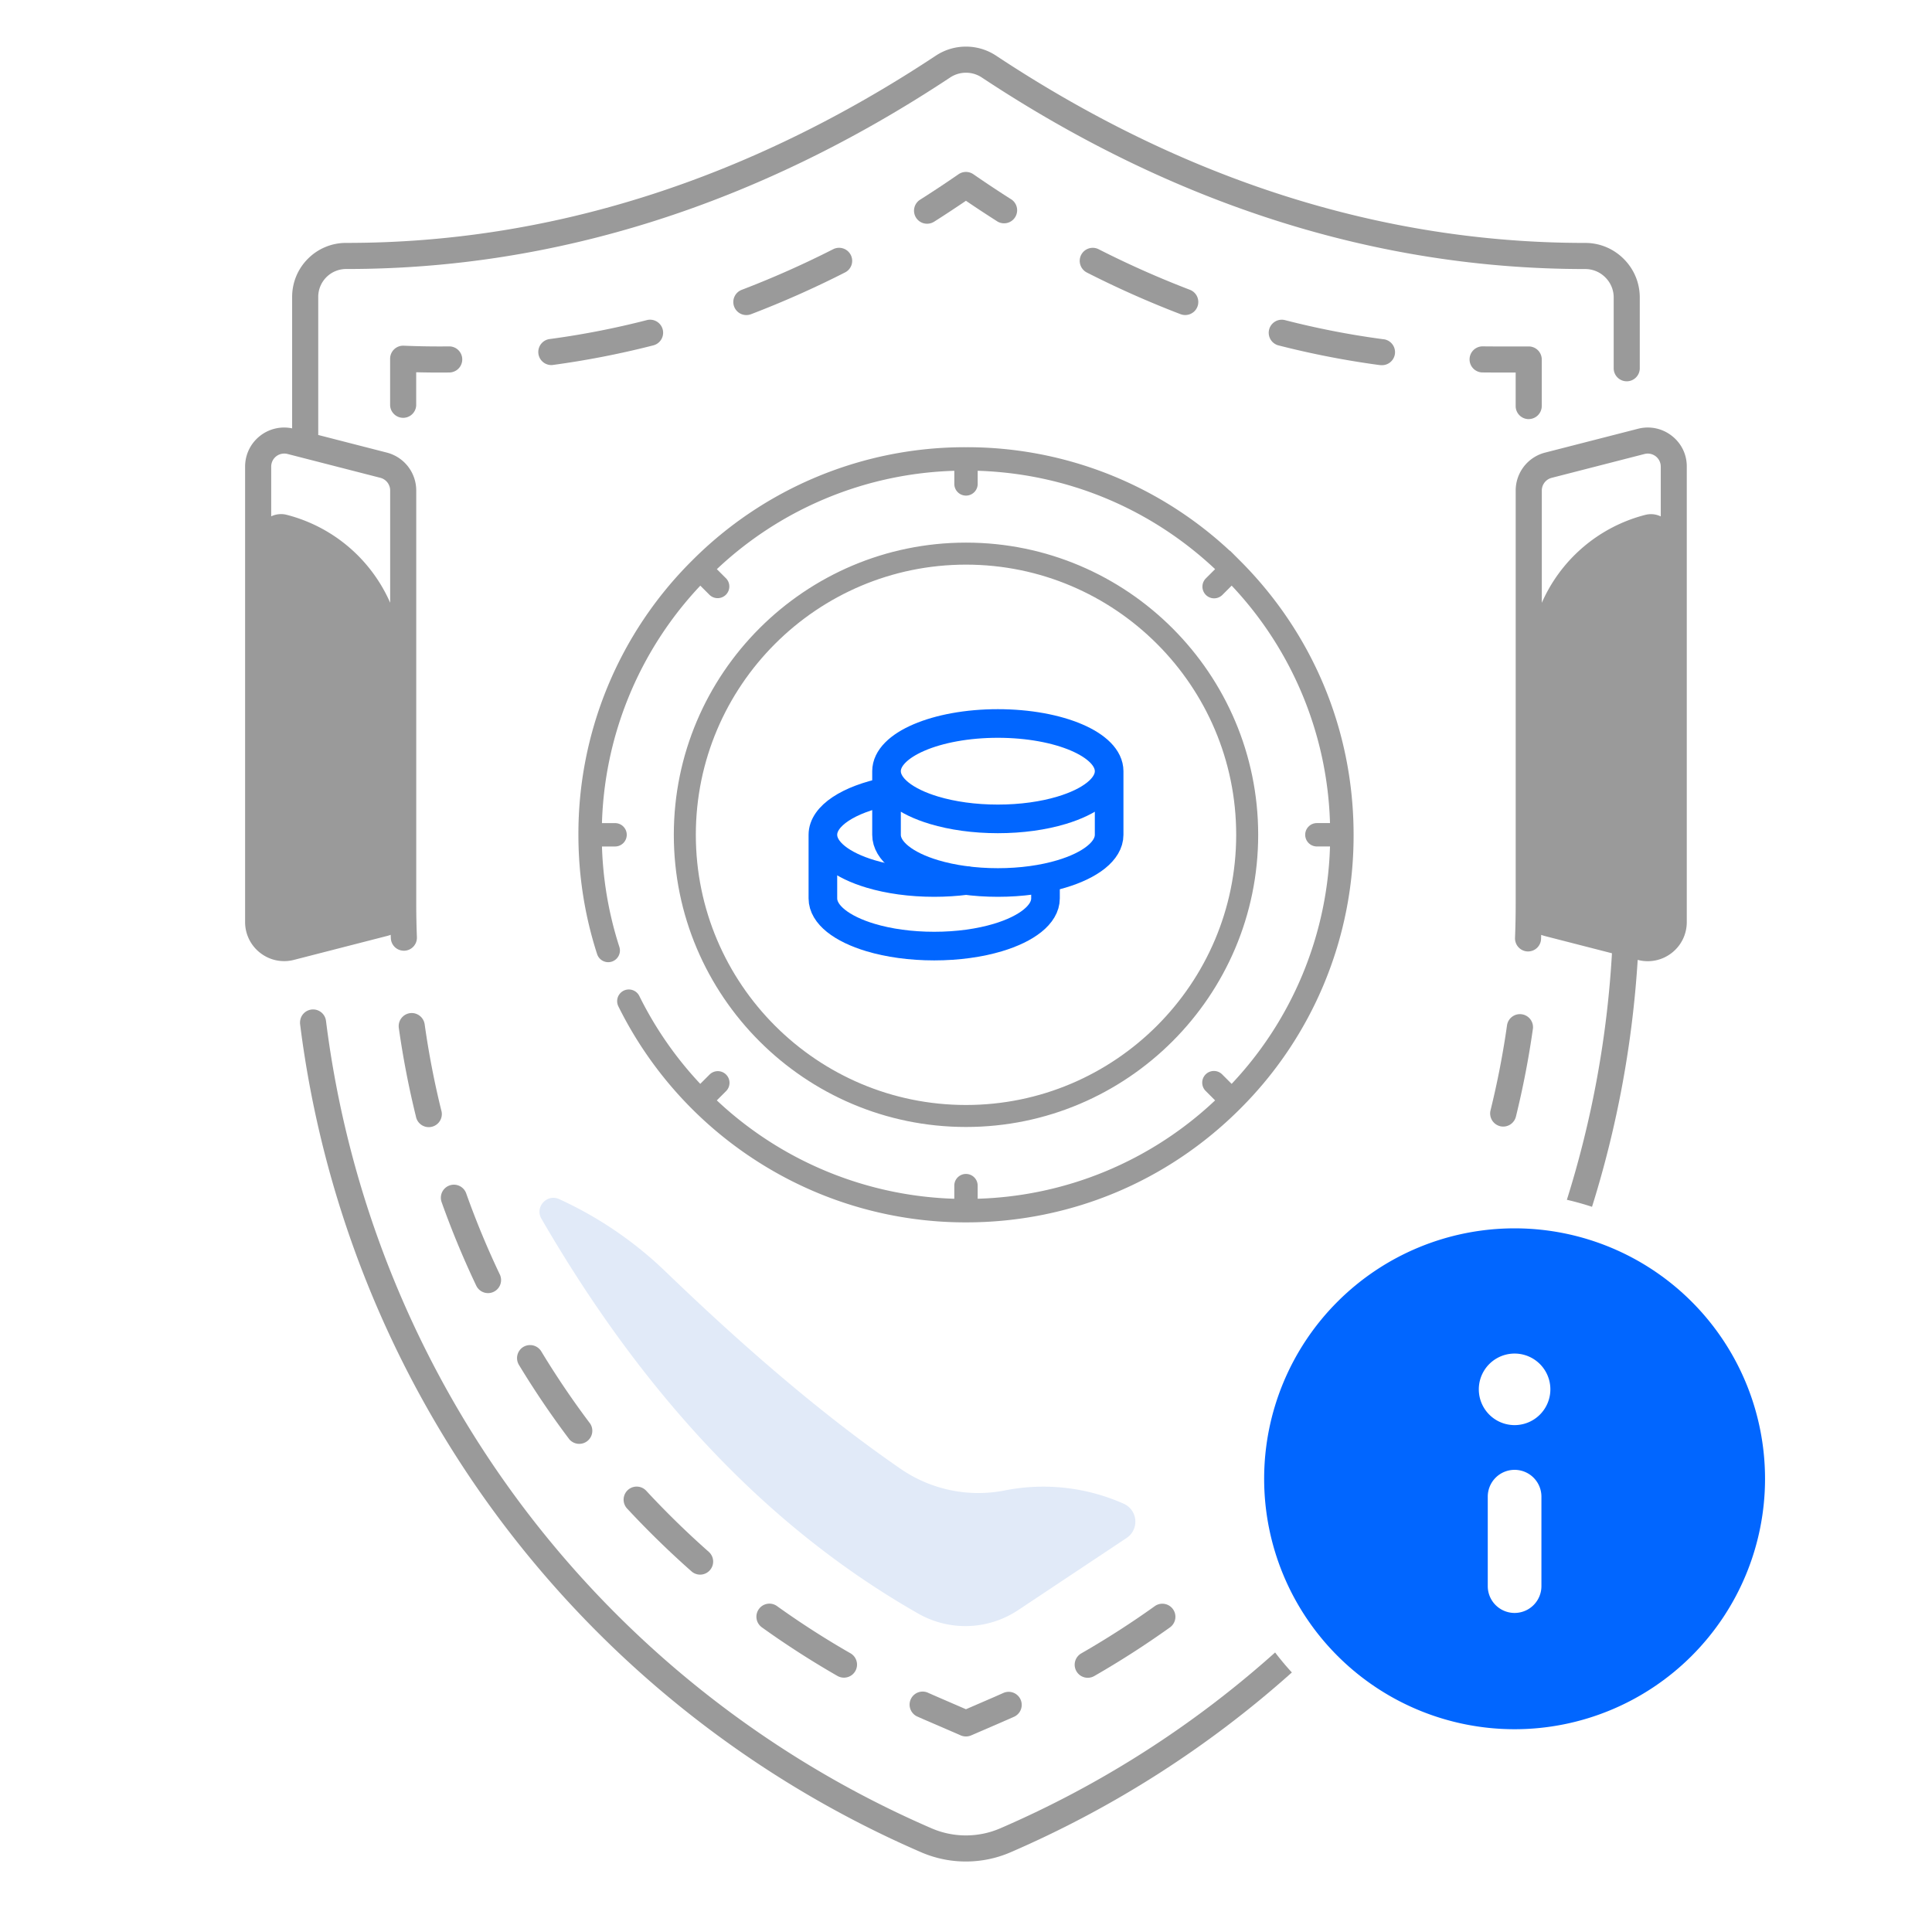 <svg xmlns="http://www.w3.org/2000/svg" width="81" height="80" fill="none"><path fill="#E1EAF8" d="M22.7 51.098c4.176 7.208 9.345 12.883 15.805 16.558a3.99 3.99 0 0 0 4.177-.147l4.553-3.028a.822.822 0 0 0-.12-1.434 8.3 8.3 0 0 0-4.961-.564l-.044.009a5.74 5.74 0 0 1-4.353-.91c-3.212-2.212-6.51-5.046-9.867-8.282a16 16 0 0 0-4.444-3.024c-.517-.237-1.031.332-.747.822"/><path fill="#9A9A9A" d="M38.484 71.979q.192.087.387.17l1.41.61a.55.55 0 0 0 .434 0l1.41-.61q.194-.084.387-.17a.546.546 0 1 0-.446-.999l-.376.166-1.192.516-1.192-.516-.379-.166a.547.547 0 1 0-.443.999m9.93-4.638a37 37 0 0 1-3.082 1.98.546.546 0 1 0 .544.95 38 38 0 0 0 3.175-2.04.547.547 0 0 0-.638-.89m14.479-20.123a.55.55 0 0 0 .663-.4c.3-1.216.54-2.461.715-3.7a.548.548 0 0 0-1.084-.153 36 36 0 0 1-.696 3.592.55.55 0 0 0 .402.66m1.2-29.646a.55.55 0 0 0 .547-.546v-1.953a.547.547 0 0 0-.547-.547h-1.497l-.45-.003h-.006a.547.547 0 0 0-.006 1.093q.23.003.462.003h.95v1.407c0 .301.244.547.547.547m-6.186-2.262a.546.546 0 0 0 .07-1.09 35 35 0 0 1-4.101-.798.547.547 0 0 0-.272 1.06 37 37 0 0 0 4.23.823 1 1 0 0 0 .073.005m-8.21-2.102a.547.547 0 0 0 .194-1.057 40 40 0 0 1-3.826-1.7.546.546 0 0 0-.768.658.55.55 0 0 0 .273.318 41 41 0 0 0 3.93 1.747q.097.035.196.034M38.87 9.38c.1 0 .201-.028.292-.084.444-.281.892-.577 1.336-.878.442.301.89.595 1.336.878a.548.548 0 0 0 .585-.924 48 48 0 0 1-1.61-1.067.55.55 0 0 0-.622 0c-.531.367-1.074.727-1.611 1.067a.546.546 0 0 0 .294 1.008m-11.085 4.435a.547.547 0 0 0-.666-.394 35 35 0 0 1-4.103.798.548.548 0 0 0 .144 1.085 37 37 0 0 0 4.23-.824.547.547 0 0 0 .395-.665m7.883-3.127a.55.55 0 0 0-.736-.24 40 40 0 0 1-3.828 1.701.547.547 0 1 0 .39 1.022 41 41 0 0 0 3.933-1.748.544.544 0 0 0 .241-.735m-16.806 4.928a.547.547 0 0 0-.013-1.093 36 36 0 0 1-1.923-.029.546.546 0 0 0-.57.547v1.953a.547.547 0 0 0 1.093 0v-1.387q.71.019 1.413.01M31.94 68.227a37 37 0 0 0 3.172 2.04.55.55 0 0 0 .605-.042.547.547 0 0 0-.061-.909 36 36 0 0 1-3.079-1.978.543.543 0 0 0-.762.127.547.547 0 0 0 .125.762M21.94 56.472a.55.55 0 0 0-.184.752 37 37 0 0 0 2.116 3.124.548.548 0 0 0 .873-.658 36 36 0 0 1-2.053-3.033.55.55 0 0 0-.752-.184m-1.973-2.57a.546.546 0 1 0 .988-.469 36 36 0 0 1-1.404-3.384.547.547 0 1 0-1.03.367c.421 1.18.907 2.353 1.446 3.486m-2.781-11.425a.55.55 0 0 0-.466.617c.175 1.242.416 2.49.716 3.707a.548.548 0 1 0 1.062-.26 36 36 0 0 1-.694-3.598.55.55 0 0 0-.618-.466M28.99 65.88a.544.544 0 0 0 .772-.047.545.545 0 0 0-.049-.772 37 37 0 0 1-2.619-2.558.546.546 0 1 0-.803.744c.852.917 1.76 1.803 2.699 2.633"/><path fill="#9A9A9A" fill-rule="evenodd" d="M68.673 17.977a1.63 1.63 0 0 1 1.414.292c.404.312.636.784.632 1.295v19.094c0 .51-.23.984-.634 1.297a1.63 1.63 0 0 1-1.414.292l-.01-.003a43.7 43.7 0 0 1-1.915 10.353 12 12 0 0 0-1.054-.294 42.575 42.575 0 0 0 1.89-10.336l-2.805-.72a2 2 0 0 1-.162-.051l-.005.17a.546.546 0 0 1-.545.525h-.022a.55.55 0 0 1-.525-.569c.019-.478.028-.964.028-1.442V20.566a1.64 1.64 0 0 1 1.233-1.59zM53.46 69.282a42.6 42.6 0 0 1-11.526 7.374 3.63 3.63 0 0 1-2.875 0 42.7 42.7 0 0 1-17.241-13.623 42.7 42.7 0 0 1-8.15-20.228.546.546 0 0 0-1.07-.077.6.6 0 0 0-.016.213 43.8 43.8 0 0 0 8.36 20.747A43.8 43.8 0 0 0 38.623 77.66a4.7 4.7 0 0 0 1.872.386c.64 0 1.277-.128 1.872-.386a43.7 43.7 0 0 0 11.795-7.54 12 12 0 0 1-.703-.839m11.592-49.246a.55.55 0 0 0-.41.53v4.709a6.5 6.5 0 0 1 4.335-3.686c.23-.06.458-.03.652.063v-2.086a.545.545 0 0 0-.683-.53zm-48.67 19.158q-.079.03-.163.051l-3.893 1a1.63 1.63 0 0 1-1.414-.292 1.63 1.63 0 0 1-.635-1.297v-19.09c0-.511.232-.985.635-1.297a1.63 1.63 0 0 1 1.337-.308v-5.51c0-.607.236-1.176.664-1.604a2.25 2.25 0 0 1 1.602-.662h.037c8.51 0 16.813-2.641 24.682-7.849a2.29 2.29 0 0 1 2.53 0c7.87 5.208 16.173 7.85 24.68 7.85h.02c.607 0 1.18.238 1.613.67s.672 1.007.672 1.616v2.992a.547.547 0 0 1-1.093 0v-2.99a1.18 1.18 0 0 0-.352-.843 1.18 1.18 0 0 0-.84-.35h-.02c-8.726 0-17.232-2.703-25.282-8.032a1.2 1.2 0 0 0-1.324 0c-8.05 5.328-16.557 8.03-25.284 8.03h-.039a1.17 1.17 0 0 0-1.172 1.171v5.788l2.877.739a1.64 1.64 0 0 1 1.232 1.589V37.88c0 .469.01.944.028 1.412a.546.546 0 0 1-.524.568h-.022a.546.546 0 0 1-.547-.525l-.004-.094zm-4.576-20.165a.546.546 0 0 0-.435.534v2.086a.96.96 0 0 1 .652-.063 6.5 6.5 0 0 1 4.336 3.686v-4.708a.55.55 0 0 0-.411-.53l-3.894-1a.55.55 0 0 0-.248-.005" clip-rule="evenodd"/><path fill="#9A9A9A" stroke="#9A9A9A" stroke-width=".5" d="M51.814 46.314A15.9 15.9 0 0 0 56.5 35c0-4.274-1.664-8.291-4.686-11.314A15.9 15.9 0 0 0 40.5 19a15.9 15.9 0 0 0-11.314 4.686A15.9 15.9 0 0 0 24.5 35c0 1.682.26 3.34.772 4.925a.24.24 0 0 0 .442.035.24.24 0 0 0 .015-.183 15.5 15.5 0 0 1-.747-4.537h.805a.24.24 0 0 0 0-.48h-.805a15.4 15.4 0 0 1 4.376-10.563l.569.57a.24.24 0 0 0 .338-.34l-.568-.568a15.4 15.4 0 0 1 10.563-4.375v.805a.24.24 0 0 0 .48 0v-.807c3.975.06 7.709 1.607 10.562 4.376l-.569.568a.24.24 0 0 0 .17.41.24.24 0 0 0 .169-.07l.57-.57a15.4 15.4 0 0 1 4.374 10.563h-.805a.24.24 0 0 0 0 .48h.805A15.4 15.4 0 0 1 51.641 45.8l-.57-.57a.24.24 0 1 0-.338.34l.568.569a15.4 15.4 0 0 1-10.562 4.375v-.805a.24.24 0 0 0-.48 0v.806a15.46 15.46 0 0 1-10.564-4.376l.57-.57a.24.24 0 1 0-.34-.339l-.57.57a15.5 15.5 0 0 1-2.776-3.932.24.24 0 0 0-.442.03.24.24 0 0 0 .012.183 16.04 16.04 0 0 0 5.795 6.438A15.93 15.93 0 0 0 40.5 51c4.274 0 8.291-1.664 11.314-4.686Z"/><path fill="#9A9A9A" stroke="#9A9A9A" stroke-width=".5" d="M40.5 47c6.617 0 12-5.383 12-12s-5.383-12-12-12-12 5.383-12 12 5.383 12 12 12Zm0-23.577c6.384 0 11.578 5.193 11.578 11.577S46.884 46.578 40.5 46.578 28.923 41.384 28.923 35 34.116 23.423 40.5 23.423Z"/><path stroke="#0166FF" stroke-linecap="round" stroke-linejoin="round" stroke-width="1.2" d="M46.501 32.333c0-1.105-2.089-2-4.666-2s-4.667.895-4.667 2m9.333 0V35c0 .68-.79 1.28-2 1.641-.756.227-1.675.359-2.666.359-.992 0-1.911-.133-2.667-.359-1.209-.361-2-.961-2-1.641v-2.667m9.333 0c0 .68-.79 1.28-2 1.641-.756.227-1.675.359-2.666.359-.992 0-1.911-.133-2.667-.359-1.209-.361-2-.961-2-1.641"/><path stroke="#0166FF" stroke-linecap="round" stroke-linejoin="round" stroke-width="1.2" d="M34.5 35v2.666c0 .68.791 1.28 2 1.642.756.226 1.675.358 2.667.358s1.91-.132 2.666-.358c1.209-.362 2-.962 2-1.642V37M34.5 35c0-.798 1.09-1.487 2.667-1.808M34.5 35c0 .68.791 1.28 2 1.641.756.227 1.675.359 2.667.359.463 0 .91-.029 1.333-.083"/><path fill="#0166FF" fill-rule="evenodd" d="M63.5 72.5a10.5 10.5 0 1 0 0-21 10.5 10.5 0 0 0 0 21M65 58.25a1.5 1.5 0 1 1-3 0 1.5 1.5 0 0 1 3 0m-1.5 3.375a1.125 1.125 0 0 1 1.125 1.125v3.75a1.125 1.125 0 1 1-2.25 0v-3.75a1.125 1.125 0 0 1 1.125-1.125" clip-rule="evenodd"/></svg>